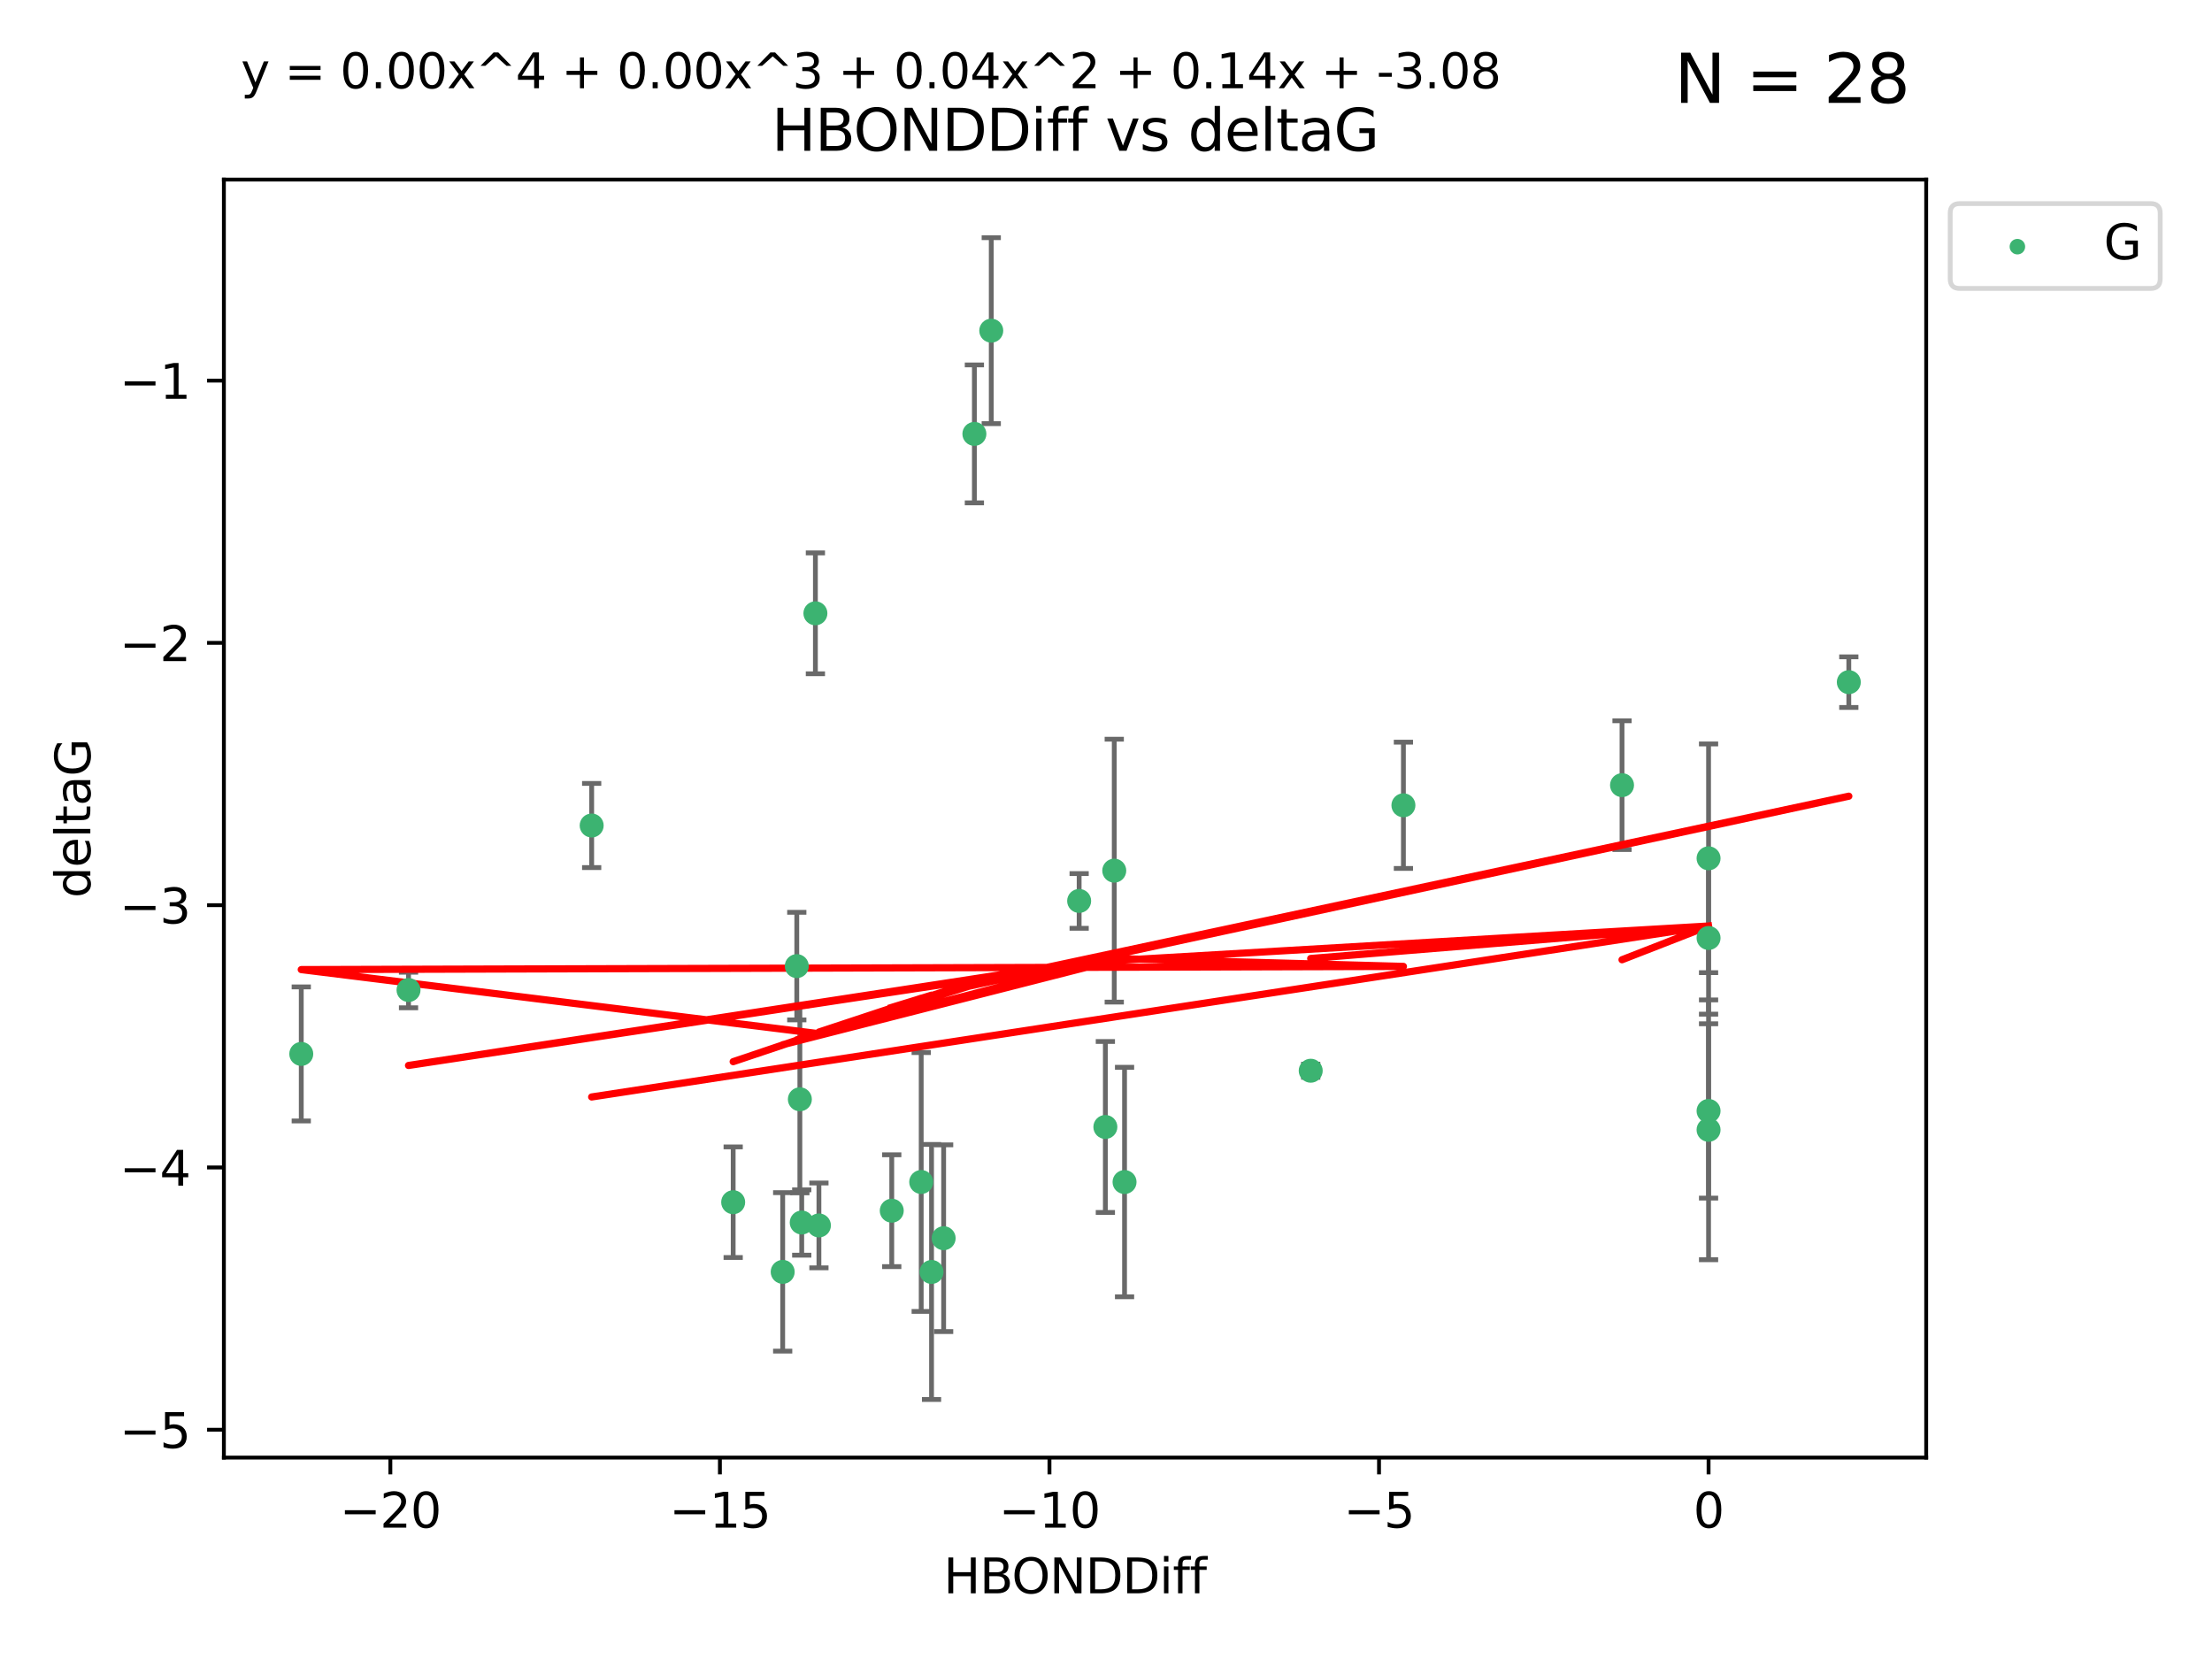 <?xml version="1.0" encoding="utf-8" standalone="no"?>
<!DOCTYPE svg PUBLIC "-//W3C//DTD SVG 1.1//EN"
  "http://www.w3.org/Graphics/SVG/1.1/DTD/svg11.dtd">
<svg xmlns:xlink="http://www.w3.org/1999/xlink" width="460.8pt" height="345.6pt" viewBox="0 0 460.8 345.6" xmlns="http://www.w3.org/2000/svg" version="1.1">
 <defs>
  <style type="text/css">*{stroke-linejoin: round; stroke-linecap: butt}</style>
 </defs>
 <g id="figure_1">
  <g id="patch_1">
   <path d="M 0 345.6 
L 460.8 345.6 
L 460.8 0 
L 0 0 
z
" style="fill: #ffffff"/>
  </g>
  <g id="axes_1">
   <g id="patch_2">
    <path d="M 46.64 303.64 
L 401.26 303.64 
L 401.26 37.411 
L 46.64 37.411 
z
" style="fill: #ffffff"/>
   </g>
   <g id="PathCollection_1">
    <defs>
     <path id="m107c7009f1" d="M 0 1.118 
C 0.297 1.118 0.581 1 0.791 0.791 
C 1 0.581 1.118 0.297 1.118 0 
C 1.118 -0.297 1 -0.581 0.791 -0.791 
C 0.581 -1 0.297 -1.118 0 -1.118 
C -0.297 -1.118 -0.581 -1 -0.791 -0.791 
C -1 -0.581 -1.118 -0.297 -1.118 0 
C -1.118 0.297 -1 0.581 -0.791 0.791 
C -0.581 1 -0.297 1.118 0 1.118 
z
" style="stroke: #3cb371"/>
    </defs>
    <g clip-path="url(#p089ae91d9b)">
     <use xlink:href="#m107c7009f1" x="185.769" y="252.211" style="fill: #3cb371; stroke: #3cb371"/>
     <use xlink:href="#m107c7009f1" x="194.057" y="264.972" style="fill: #3cb371; stroke: #3cb371"/>
     <use xlink:href="#m107c7009f1" x="152.734" y="250.441" style="fill: #3cb371; stroke: #3cb371"/>
     <use xlink:href="#m107c7009f1" x="191.904" y="246.229" style="fill: #3cb371; stroke: #3cb371"/>
     <use xlink:href="#m107c7009f1" x="170.597" y="255.28" style="fill: #3cb371; stroke: #3cb371"/>
     <use xlink:href="#m107c7009f1" x="196.578" y="257.942" style="fill: #3cb371; stroke: #3cb371"/>
     <use xlink:href="#m107c7009f1" x="385.141" y="142.106" style="fill: #3cb371; stroke: #3cb371"/>
     <use xlink:href="#m107c7009f1" x="206.497" y="68.883" style="fill: #3cb371; stroke: #3cb371"/>
     <use xlink:href="#m107c7009f1" x="167.015" y="254.674" style="fill: #3cb371; stroke: #3cb371"/>
     <use xlink:href="#m107c7009f1" x="234.264" y="246.241" style="fill: #3cb371; stroke: #3cb371"/>
     <use xlink:href="#m107c7009f1" x="163.048" y="264.956" style="fill: #3cb371; stroke: #3cb371"/>
     <use xlink:href="#m107c7009f1" x="230.268" y="234.768" style="fill: #3cb371; stroke: #3cb371"/>
     <use xlink:href="#m107c7009f1" x="165.985" y="201.259" style="fill: #3cb371; stroke: #3cb371"/>
     <use xlink:href="#m107c7009f1" x="202.983" y="90.388" style="fill: #3cb371; stroke: #3cb371"/>
     <use xlink:href="#m107c7009f1" x="166.626" y="229.002" style="fill: #3cb371; stroke: #3cb371"/>
     <use xlink:href="#m107c7009f1" x="169.863" y="127.765" style="fill: #3cb371; stroke: #3cb371"/>
     <use xlink:href="#m107c7009f1" x="62.759" y="219.551" style="fill: #3cb371; stroke: #3cb371"/>
     <use xlink:href="#m107c7009f1" x="292.357" y="167.759" style="fill: #3cb371; stroke: #3cb371"/>
     <use xlink:href="#m107c7009f1" x="232.12" y="181.37" style="fill: #3cb371; stroke: #3cb371"/>
     <use xlink:href="#m107c7009f1" x="85.104" y="206.24" style="fill: #3cb371; stroke: #3cb371"/>
     <use xlink:href="#m107c7009f1" x="224.806" y="187.683" style="fill: #3cb371; stroke: #3cb371"/>
     <use xlink:href="#m107c7009f1" x="355.925" y="195.399" style="fill: #3cb371; stroke: #3cb371"/>
     <use xlink:href="#m107c7009f1" x="273.045" y="223.052" style="fill: #3cb371; stroke: #3cb371"/>
     <use xlink:href="#m107c7009f1" x="355.925" y="178.803" style="fill: #3cb371; stroke: #3cb371"/>
     <use xlink:href="#m107c7009f1" x="337.898" y="163.562" style="fill: #3cb371; stroke: #3cb371"/>
     <use xlink:href="#m107c7009f1" x="355.925" y="235.362" style="fill: #3cb371; stroke: #3cb371"/>
     <use xlink:href="#m107c7009f1" x="123.256" y="171.969" style="fill: #3cb371; stroke: #3cb371"/>
     <use xlink:href="#m107c7009f1" x="355.925" y="231.428" style="fill: #3cb371; stroke: #3cb371"/>
    </g>
   </g>
   <g id="matplotlib.axis_1">
    <g id="xtick_1">
     <g id="line2d_1">
      <defs>
       <path id="m1749a77907" d="M 0 0 
L 0 3.5 
" style="stroke: #000000; stroke-width: 0.8"/>
      </defs>
      <g>
       <use xlink:href="#m1749a77907" x="81.318" y="303.64" style="stroke: #000000; stroke-width: 0.8"/>
      </g>
     </g>
     <g id="text_1">
      <!-- −20 -->
      <g transform="translate(70.766 318.238)scale(0.1 -0.1)">
       <defs>
        <path id="DejaVuSans-2212" d="M 678 2272 
L 4684 2272 
L 4684 1741 
L 678 1741 
L 678 2272 
z
" transform="scale(0.016)"/>
        <path id="DejaVuSans-32" d="M 1228 531 
L 3431 531 
L 3431 0 
L 469 0 
L 469 531 
Q 828 903 1448 1529 
Q 2069 2156 2228 2338 
Q 2531 2678 2651 2914 
Q 2772 3150 2772 3378 
Q 2772 3750 2511 3984 
Q 2250 4219 1831 4219 
Q 1534 4219 1204 4116 
Q 875 4013 500 3803 
L 500 4441 
Q 881 4594 1212 4672 
Q 1544 4750 1819 4750 
Q 2544 4750 2975 4387 
Q 3406 4025 3406 3419 
Q 3406 3131 3298 2873 
Q 3191 2616 2906 2266 
Q 2828 2175 2409 1742 
Q 1991 1309 1228 531 
z
" transform="scale(0.016)"/>
        <path id="DejaVuSans-30" d="M 2034 4250 
Q 1547 4250 1301 3770 
Q 1056 3291 1056 2328 
Q 1056 1369 1301 889 
Q 1547 409 2034 409 
Q 2525 409 2770 889 
Q 3016 1369 3016 2328 
Q 3016 3291 2770 3770 
Q 2525 4250 2034 4250 
z
M 2034 4750 
Q 2819 4750 3233 4129 
Q 3647 3509 3647 2328 
Q 3647 1150 3233 529 
Q 2819 -91 2034 -91 
Q 1250 -91 836 529 
Q 422 1150 422 2328 
Q 422 3509 836 4129 
Q 1250 4750 2034 4750 
z
" transform="scale(0.016)"/>
       </defs>
       <use xlink:href="#DejaVuSans-2212"/>
       <use xlink:href="#DejaVuSans-32" x="83.789"/>
       <use xlink:href="#DejaVuSans-30" x="147.412"/>
      </g>
     </g>
    </g>
    <g id="xtick_2">
     <g id="line2d_2">
      <g>
       <use xlink:href="#m1749a77907" x="149.97" y="303.64" style="stroke: #000000; stroke-width: 0.8"/>
      </g>
     </g>
     <g id="text_2">
      <!-- −15 -->
      <g transform="translate(139.418 318.238)scale(0.1 -0.1)">
       <defs>
        <path id="DejaVuSans-31" d="M 794 531 
L 1825 531 
L 1825 4091 
L 703 3866 
L 703 4441 
L 1819 4666 
L 2450 4666 
L 2450 531 
L 3481 531 
L 3481 0 
L 794 0 
L 794 531 
z
" transform="scale(0.016)"/>
        <path id="DejaVuSans-35" d="M 691 4666 
L 3169 4666 
L 3169 4134 
L 1269 4134 
L 1269 2991 
Q 1406 3038 1543 3061 
Q 1681 3084 1819 3084 
Q 2600 3084 3056 2656 
Q 3513 2228 3513 1497 
Q 3513 744 3044 326 
Q 2575 -91 1722 -91 
Q 1428 -91 1123 -41 
Q 819 9 494 109 
L 494 744 
Q 775 591 1075 516 
Q 1375 441 1709 441 
Q 2250 441 2565 725 
Q 2881 1009 2881 1497 
Q 2881 1984 2565 2268 
Q 2250 2553 1709 2553 
Q 1456 2553 1204 2497 
Q 953 2441 691 2322 
L 691 4666 
z
" transform="scale(0.016)"/>
       </defs>
       <use xlink:href="#DejaVuSans-2212"/>
       <use xlink:href="#DejaVuSans-31" x="83.789"/>
       <use xlink:href="#DejaVuSans-35" x="147.412"/>
      </g>
     </g>
    </g>
    <g id="xtick_3">
     <g id="line2d_3">
      <g>
       <use xlink:href="#m1749a77907" x="218.622" y="303.64" style="stroke: #000000; stroke-width: 0.8"/>
      </g>
     </g>
     <g id="text_3">
      <!-- −10 -->
      <g transform="translate(208.07 318.238)scale(0.1 -0.1)">
       <use xlink:href="#DejaVuSans-2212"/>
       <use xlink:href="#DejaVuSans-31" x="83.789"/>
       <use xlink:href="#DejaVuSans-30" x="147.412"/>
      </g>
     </g>
    </g>
    <g id="xtick_4">
     <g id="line2d_4">
      <g>
       <use xlink:href="#m1749a77907" x="287.274" y="303.64" style="stroke: #000000; stroke-width: 0.8"/>
      </g>
     </g>
     <g id="text_4">
      <!-- −5 -->
      <g transform="translate(279.903 318.238)scale(0.1 -0.1)">
       <use xlink:href="#DejaVuSans-2212"/>
       <use xlink:href="#DejaVuSans-35" x="83.789"/>
      </g>
     </g>
    </g>
    <g id="xtick_5">
     <g id="line2d_5">
      <g>
       <use xlink:href="#m1749a77907" x="355.925" y="303.64" style="stroke: #000000; stroke-width: 0.8"/>
      </g>
     </g>
     <g id="text_5">
      <!-- 0 -->
      <g transform="translate(352.744 318.238)scale(0.1 -0.1)">
       <use xlink:href="#DejaVuSans-30"/>
      </g>
     </g>
    </g>
    <g id="text_6">
     <!-- HBONDDiff -->
     <g transform="translate(196.561 331.917)scale(0.1 -0.1)">
      <defs>
       <path id="DejaVuSans-48" d="M 628 4666 
L 1259 4666 
L 1259 2753 
L 3553 2753 
L 3553 4666 
L 4184 4666 
L 4184 0 
L 3553 0 
L 3553 2222 
L 1259 2222 
L 1259 0 
L 628 0 
L 628 4666 
z
" transform="scale(0.016)"/>
       <path id="DejaVuSans-42" d="M 1259 2228 
L 1259 519 
L 2272 519 
Q 2781 519 3026 730 
Q 3272 941 3272 1375 
Q 3272 1813 3026 2020 
Q 2781 2228 2272 2228 
L 1259 2228 
z
M 1259 4147 
L 1259 2741 
L 2194 2741 
Q 2656 2741 2882 2914 
Q 3109 3088 3109 3444 
Q 3109 3797 2882 3972 
Q 2656 4147 2194 4147 
L 1259 4147 
z
M 628 4666 
L 2241 4666 
Q 2963 4666 3353 4366 
Q 3744 4066 3744 3513 
Q 3744 3084 3544 2831 
Q 3344 2578 2956 2516 
Q 3422 2416 3680 2098 
Q 3938 1781 3938 1306 
Q 3938 681 3513 340 
Q 3088 0 2303 0 
L 628 0 
L 628 4666 
z
" transform="scale(0.016)"/>
       <path id="DejaVuSans-4f" d="M 2522 4238 
Q 1834 4238 1429 3725 
Q 1025 3213 1025 2328 
Q 1025 1447 1429 934 
Q 1834 422 2522 422 
Q 3209 422 3611 934 
Q 4013 1447 4013 2328 
Q 4013 3213 3611 3725 
Q 3209 4238 2522 4238 
z
M 2522 4750 
Q 3503 4750 4090 4092 
Q 4678 3434 4678 2328 
Q 4678 1225 4090 567 
Q 3503 -91 2522 -91 
Q 1538 -91 948 565 
Q 359 1222 359 2328 
Q 359 3434 948 4092 
Q 1538 4750 2522 4750 
z
" transform="scale(0.016)"/>
       <path id="DejaVuSans-4e" d="M 628 4666 
L 1478 4666 
L 3547 763 
L 3547 4666 
L 4159 4666 
L 4159 0 
L 3309 0 
L 1241 3903 
L 1241 0 
L 628 0 
L 628 4666 
z
" transform="scale(0.016)"/>
       <path id="DejaVuSans-44" d="M 1259 4147 
L 1259 519 
L 2022 519 
Q 2988 519 3436 956 
Q 3884 1394 3884 2338 
Q 3884 3275 3436 3711 
Q 2988 4147 2022 4147 
L 1259 4147 
z
M 628 4666 
L 1925 4666 
Q 3281 4666 3915 4102 
Q 4550 3538 4550 2338 
Q 4550 1131 3912 565 
Q 3275 0 1925 0 
L 628 0 
L 628 4666 
z
" transform="scale(0.016)"/>
       <path id="DejaVuSans-69" d="M 603 3500 
L 1178 3500 
L 1178 0 
L 603 0 
L 603 3500 
z
M 603 4863 
L 1178 4863 
L 1178 4134 
L 603 4134 
L 603 4863 
z
" transform="scale(0.016)"/>
       <path id="DejaVuSans-66" d="M 2375 4863 
L 2375 4384 
L 1825 4384 
Q 1516 4384 1395 4259 
Q 1275 4134 1275 3809 
L 1275 3500 
L 2222 3500 
L 2222 3053 
L 1275 3053 
L 1275 0 
L 697 0 
L 697 3053 
L 147 3053 
L 147 3500 
L 697 3500 
L 697 3744 
Q 697 4328 969 4595 
Q 1241 4863 1831 4863 
L 2375 4863 
z
" transform="scale(0.016)"/>
      </defs>
      <use xlink:href="#DejaVuSans-48"/>
      <use xlink:href="#DejaVuSans-42" x="75.195"/>
      <use xlink:href="#DejaVuSans-4f" x="142.049"/>
      <use xlink:href="#DejaVuSans-4e" x="220.76"/>
      <use xlink:href="#DejaVuSans-44" x="295.564"/>
      <use xlink:href="#DejaVuSans-44" x="372.566"/>
      <use xlink:href="#DejaVuSans-69" x="449.568"/>
      <use xlink:href="#DejaVuSans-66" x="477.352"/>
      <use xlink:href="#DejaVuSans-66" x="512.557"/>
     </g>
    </g>
   </g>
   <g id="matplotlib.axis_2">
    <g id="ytick_1">
     <g id="line2d_6">
      <defs>
       <path id="m0805be3d81" d="M 0 0 
L -3.5 0 
" style="stroke: #000000; stroke-width: 0.8"/>
      </defs>
      <g>
       <use xlink:href="#m0805be3d81" x="46.64" y="297.844" style="stroke: #000000; stroke-width: 0.8"/>
      </g>
     </g>
     <g id="text_7">
      <!-- −5 -->
      <g transform="translate(24.898 301.643)scale(0.1 -0.1)">
       <use xlink:href="#DejaVuSans-2212"/>
       <use xlink:href="#DejaVuSans-35" x="83.789"/>
      </g>
     </g>
    </g>
    <g id="ytick_2">
     <g id="line2d_7">
      <g>
       <use xlink:href="#m0805be3d81" x="46.64" y="243.204" style="stroke: #000000; stroke-width: 0.8"/>
      </g>
     </g>
     <g id="text_8">
      <!-- −4 -->
      <g transform="translate(24.898 247.003)scale(0.1 -0.1)">
       <defs>
        <path id="DejaVuSans-34" d="M 2419 4116 
L 825 1625 
L 2419 1625 
L 2419 4116 
z
M 2253 4666 
L 3047 4666 
L 3047 1625 
L 3713 1625 
L 3713 1100 
L 3047 1100 
L 3047 0 
L 2419 0 
L 2419 1100 
L 313 1100 
L 313 1709 
L 2253 4666 
z
" transform="scale(0.016)"/>
       </defs>
       <use xlink:href="#DejaVuSans-2212"/>
       <use xlink:href="#DejaVuSans-34" x="83.789"/>
      </g>
     </g>
    </g>
    <g id="ytick_3">
     <g id="line2d_8">
      <g>
       <use xlink:href="#m0805be3d81" x="46.64" y="188.564" style="stroke: #000000; stroke-width: 0.8"/>
      </g>
     </g>
     <g id="text_9">
      <!-- −3 -->
      <g transform="translate(24.898 192.364)scale(0.1 -0.1)">
       <defs>
        <path id="DejaVuSans-33" d="M 2597 2516 
Q 3050 2419 3304 2112 
Q 3559 1806 3559 1356 
Q 3559 666 3084 287 
Q 2609 -91 1734 -91 
Q 1441 -91 1130 -33 
Q 819 25 488 141 
L 488 750 
Q 750 597 1062 519 
Q 1375 441 1716 441 
Q 2309 441 2620 675 
Q 2931 909 2931 1356 
Q 2931 1769 2642 2001 
Q 2353 2234 1838 2234 
L 1294 2234 
L 1294 2753 
L 1863 2753 
Q 2328 2753 2575 2939 
Q 2822 3125 2822 3475 
Q 2822 3834 2567 4026 
Q 2313 4219 1838 4219 
Q 1578 4219 1281 4162 
Q 984 4106 628 3988 
L 628 4550 
Q 988 4650 1302 4700 
Q 1616 4750 1894 4750 
Q 2613 4750 3031 4423 
Q 3450 4097 3450 3541 
Q 3450 3153 3228 2886 
Q 3006 2619 2597 2516 
z
" transform="scale(0.016)"/>
       </defs>
       <use xlink:href="#DejaVuSans-2212"/>
       <use xlink:href="#DejaVuSans-33" x="83.789"/>
      </g>
     </g>
    </g>
    <g id="ytick_4">
     <g id="line2d_9">
      <g>
       <use xlink:href="#m0805be3d81" x="46.64" y="133.924" style="stroke: #000000; stroke-width: 0.8"/>
      </g>
     </g>
     <g id="text_10">
      <!-- −2 -->
      <g transform="translate(24.898 137.724)scale(0.1 -0.1)">
       <use xlink:href="#DejaVuSans-2212"/>
       <use xlink:href="#DejaVuSans-32" x="83.789"/>
      </g>
     </g>
    </g>
    <g id="ytick_5">
     <g id="line2d_10">
      <g>
       <use xlink:href="#m0805be3d81" x="46.64" y="79.284" style="stroke: #000000; stroke-width: 0.8"/>
      </g>
     </g>
     <g id="text_11">
      <!-- −1 -->
      <g transform="translate(24.898 83.084)scale(0.1 -0.1)">
       <use xlink:href="#DejaVuSans-2212"/>
       <use xlink:href="#DejaVuSans-31" x="83.789"/>
      </g>
     </g>
    </g>
    <g id="text_12">
     <!-- deltaG -->
     <g transform="translate(18.818 187.064)rotate(-90)scale(0.1 -0.1)">
      <defs>
       <path id="DejaVuSans-64" d="M 2906 2969 
L 2906 4863 
L 3481 4863 
L 3481 0 
L 2906 0 
L 2906 525 
Q 2725 213 2448 61 
Q 2172 -91 1784 -91 
Q 1150 -91 751 415 
Q 353 922 353 1747 
Q 353 2572 751 3078 
Q 1150 3584 1784 3584 
Q 2172 3584 2448 3432 
Q 2725 3281 2906 2969 
z
M 947 1747 
Q 947 1113 1208 752 
Q 1469 391 1925 391 
Q 2381 391 2643 752 
Q 2906 1113 2906 1747 
Q 2906 2381 2643 2742 
Q 2381 3103 1925 3103 
Q 1469 3103 1208 2742 
Q 947 2381 947 1747 
z
" transform="scale(0.016)"/>
       <path id="DejaVuSans-65" d="M 3597 1894 
L 3597 1613 
L 953 1613 
Q 991 1019 1311 708 
Q 1631 397 2203 397 
Q 2534 397 2845 478 
Q 3156 559 3463 722 
L 3463 178 
Q 3153 47 2828 -22 
Q 2503 -91 2169 -91 
Q 1331 -91 842 396 
Q 353 884 353 1716 
Q 353 2575 817 3079 
Q 1281 3584 2069 3584 
Q 2775 3584 3186 3129 
Q 3597 2675 3597 1894 
z
M 3022 2063 
Q 3016 2534 2758 2815 
Q 2500 3097 2075 3097 
Q 1594 3097 1305 2825 
Q 1016 2553 972 2059 
L 3022 2063 
z
" transform="scale(0.016)"/>
       <path id="DejaVuSans-6c" d="M 603 4863 
L 1178 4863 
L 1178 0 
L 603 0 
L 603 4863 
z
" transform="scale(0.016)"/>
       <path id="DejaVuSans-74" d="M 1172 4494 
L 1172 3500 
L 2356 3500 
L 2356 3053 
L 1172 3053 
L 1172 1153 
Q 1172 725 1289 603 
Q 1406 481 1766 481 
L 2356 481 
L 2356 0 
L 1766 0 
Q 1100 0 847 248 
Q 594 497 594 1153 
L 594 3053 
L 172 3053 
L 172 3500 
L 594 3500 
L 594 4494 
L 1172 4494 
z
" transform="scale(0.016)"/>
       <path id="DejaVuSans-61" d="M 2194 1759 
Q 1497 1759 1228 1600 
Q 959 1441 959 1056 
Q 959 750 1161 570 
Q 1363 391 1709 391 
Q 2188 391 2477 730 
Q 2766 1069 2766 1631 
L 2766 1759 
L 2194 1759 
z
M 3341 1997 
L 3341 0 
L 2766 0 
L 2766 531 
Q 2569 213 2275 61 
Q 1981 -91 1556 -91 
Q 1019 -91 701 211 
Q 384 513 384 1019 
Q 384 1609 779 1909 
Q 1175 2209 1959 2209 
L 2766 2209 
L 2766 2266 
Q 2766 2663 2505 2880 
Q 2244 3097 1772 3097 
Q 1472 3097 1187 3025 
Q 903 2953 641 2809 
L 641 3341 
Q 956 3463 1253 3523 
Q 1550 3584 1831 3584 
Q 2591 3584 2966 3190 
Q 3341 2797 3341 1997 
z
" transform="scale(0.016)"/>
       <path id="DejaVuSans-47" d="M 3809 666 
L 3809 1919 
L 2778 1919 
L 2778 2438 
L 4434 2438 
L 4434 434 
Q 4069 175 3628 42 
Q 3188 -91 2688 -91 
Q 1594 -91 976 548 
Q 359 1188 359 2328 
Q 359 3472 976 4111 
Q 1594 4750 2688 4750 
Q 3144 4750 3555 4637 
Q 3966 4525 4313 4306 
L 4313 3634 
Q 3963 3931 3569 4081 
Q 3175 4231 2741 4231 
Q 1884 4231 1454 3753 
Q 1025 3275 1025 2328 
Q 1025 1384 1454 906 
Q 1884 428 2741 428 
Q 3075 428 3337 486 
Q 3600 544 3809 666 
z
" transform="scale(0.016)"/>
      </defs>
      <use xlink:href="#DejaVuSans-64"/>
      <use xlink:href="#DejaVuSans-65" x="63.477"/>
      <use xlink:href="#DejaVuSans-6c" x="125"/>
      <use xlink:href="#DejaVuSans-74" x="152.783"/>
      <use xlink:href="#DejaVuSans-61" x="191.992"/>
      <use xlink:href="#DejaVuSans-47" x="253.271"/>
     </g>
    </g>
   </g>
   <g id="LineCollection_1">
    <path d="M 185.769 263.861 
L 185.769 240.561 
" clip-path="url(#p089ae91d9b)" style="fill: none; stroke: #696969"/>
    <path d="M 194.057 291.539 
L 194.057 238.405 
" clip-path="url(#p089ae91d9b)" style="fill: none; stroke: #696969"/>
    <path d="M 152.734 261.962 
L 152.734 238.92 
" clip-path="url(#p089ae91d9b)" style="fill: none; stroke: #696969"/>
    <path d="M 191.904 273.192 
L 191.904 219.267 
" clip-path="url(#p089ae91d9b)" style="fill: none; stroke: #696969"/>
    <path d="M 170.597 264.116 
L 170.597 246.445 
" clip-path="url(#p089ae91d9b)" style="fill: none; stroke: #696969"/>
    <path d="M 196.578 277.391 
L 196.578 238.493 
" clip-path="url(#p089ae91d9b)" style="fill: none; stroke: #696969"/>
    <path d="M 385.141 147.375 
L 385.141 136.837 
" clip-path="url(#p089ae91d9b)" style="fill: none; stroke: #696969"/>
    <path d="M 206.497 88.254 
L 206.497 49.513 
" clip-path="url(#p089ae91d9b)" style="fill: none; stroke: #696969"/>
    <path d="M 167.015 261.477 
L 167.015 247.87 
" clip-path="url(#p089ae91d9b)" style="fill: none; stroke: #696969"/>
    <path d="M 234.264 270.142 
L 234.264 222.34 
" clip-path="url(#p089ae91d9b)" style="fill: none; stroke: #696969"/>
    <path d="M 163.048 281.463 
L 163.048 248.45 
" clip-path="url(#p089ae91d9b)" style="fill: none; stroke: #696969"/>
    <path d="M 230.268 252.578 
L 230.268 216.959 
" clip-path="url(#p089ae91d9b)" style="fill: none; stroke: #696969"/>
    <path d="M 165.985 212.466 
L 165.985 190.051 
" clip-path="url(#p089ae91d9b)" style="fill: none; stroke: #696969"/>
    <path d="M 202.983 104.757 
L 202.983 76.018 
" clip-path="url(#p089ae91d9b)" style="fill: none; stroke: #696969"/>
    <path d="M 166.626 248.489 
L 166.626 209.516 
" clip-path="url(#p089ae91d9b)" style="fill: none; stroke: #696969"/>
    <path d="M 169.863 140.357 
L 169.863 115.174 
" clip-path="url(#p089ae91d9b)" style="fill: none; stroke: #696969"/>
    <path d="M 62.759 233.511 
L 62.759 205.59 
" clip-path="url(#p089ae91d9b)" style="fill: none; stroke: #696969"/>
    <path d="M 292.357 180.911 
L 292.357 154.608 
" clip-path="url(#p089ae91d9b)" style="fill: none; stroke: #696969"/>
    <path d="M 232.12 208.753 
L 232.12 153.986 
" clip-path="url(#p089ae91d9b)" style="fill: none; stroke: #696969"/>
    <path d="M 85.104 209.94 
L 85.104 202.541 
" clip-path="url(#p089ae91d9b)" style="fill: none; stroke: #696969"/>
    <path d="M 224.806 193.382 
L 224.806 181.984 
" clip-path="url(#p089ae91d9b)" style="fill: none; stroke: #696969"/>
    <path d="M 355.925 211.267 
L 355.925 179.53 
" clip-path="url(#p089ae91d9b)" style="fill: none; stroke: #696969"/>
    <path d="M 273.045 224.416 
L 273.045 221.688 
" clip-path="url(#p089ae91d9b)" style="fill: none; stroke: #696969"/>
    <path d="M 355.925 202.627 
L 355.925 154.978 
" clip-path="url(#p089ae91d9b)" style="fill: none; stroke: #696969"/>
    <path d="M 337.898 176.973 
L 337.898 150.151 
" clip-path="url(#p089ae91d9b)" style="fill: none; stroke: #696969"/>
    <path d="M 355.925 262.421 
L 355.925 208.303 
" clip-path="url(#p089ae91d9b)" style="fill: none; stroke: #696969"/>
    <path d="M 123.256 180.734 
L 123.256 163.205 
" clip-path="url(#p089ae91d9b)" style="fill: none; stroke: #696969"/>
    <path d="M 355.925 249.586 
L 355.925 213.27 
" clip-path="url(#p089ae91d9b)" style="fill: none; stroke: #696969"/>
   </g>
   <g id="line2d_11">
    <defs>
     <path id="m7334a4f0d0" d="M 2 0 
L -2 -0 
" style="stroke: #696969"/>
    </defs>
    <g clip-path="url(#p089ae91d9b)">
     <use xlink:href="#m7334a4f0d0" x="185.769" y="263.861" style="fill: #696969; stroke: #696969"/>
     <use xlink:href="#m7334a4f0d0" x="194.057" y="291.539" style="fill: #696969; stroke: #696969"/>
     <use xlink:href="#m7334a4f0d0" x="152.734" y="261.962" style="fill: #696969; stroke: #696969"/>
     <use xlink:href="#m7334a4f0d0" x="191.904" y="273.192" style="fill: #696969; stroke: #696969"/>
     <use xlink:href="#m7334a4f0d0" x="170.597" y="264.116" style="fill: #696969; stroke: #696969"/>
     <use xlink:href="#m7334a4f0d0" x="196.578" y="277.391" style="fill: #696969; stroke: #696969"/>
     <use xlink:href="#m7334a4f0d0" x="385.141" y="147.375" style="fill: #696969; stroke: #696969"/>
     <use xlink:href="#m7334a4f0d0" x="206.497" y="88.254" style="fill: #696969; stroke: #696969"/>
     <use xlink:href="#m7334a4f0d0" x="167.015" y="261.477" style="fill: #696969; stroke: #696969"/>
     <use xlink:href="#m7334a4f0d0" x="234.264" y="270.142" style="fill: #696969; stroke: #696969"/>
     <use xlink:href="#m7334a4f0d0" x="163.048" y="281.463" style="fill: #696969; stroke: #696969"/>
     <use xlink:href="#m7334a4f0d0" x="230.268" y="252.578" style="fill: #696969; stroke: #696969"/>
     <use xlink:href="#m7334a4f0d0" x="165.985" y="212.466" style="fill: #696969; stroke: #696969"/>
     <use xlink:href="#m7334a4f0d0" x="202.983" y="104.757" style="fill: #696969; stroke: #696969"/>
     <use xlink:href="#m7334a4f0d0" x="166.626" y="248.489" style="fill: #696969; stroke: #696969"/>
     <use xlink:href="#m7334a4f0d0" x="169.863" y="140.357" style="fill: #696969; stroke: #696969"/>
     <use xlink:href="#m7334a4f0d0" x="62.759" y="233.511" style="fill: #696969; stroke: #696969"/>
     <use xlink:href="#m7334a4f0d0" x="292.357" y="180.911" style="fill: #696969; stroke: #696969"/>
     <use xlink:href="#m7334a4f0d0" x="232.12" y="208.753" style="fill: #696969; stroke: #696969"/>
     <use xlink:href="#m7334a4f0d0" x="85.104" y="209.94" style="fill: #696969; stroke: #696969"/>
     <use xlink:href="#m7334a4f0d0" x="224.806" y="193.382" style="fill: #696969; stroke: #696969"/>
     <use xlink:href="#m7334a4f0d0" x="355.925" y="211.267" style="fill: #696969; stroke: #696969"/>
     <use xlink:href="#m7334a4f0d0" x="273.045" y="224.416" style="fill: #696969; stroke: #696969"/>
     <use xlink:href="#m7334a4f0d0" x="355.925" y="202.627" style="fill: #696969; stroke: #696969"/>
     <use xlink:href="#m7334a4f0d0" x="337.898" y="176.973" style="fill: #696969; stroke: #696969"/>
     <use xlink:href="#m7334a4f0d0" x="355.925" y="262.421" style="fill: #696969; stroke: #696969"/>
     <use xlink:href="#m7334a4f0d0" x="123.256" y="180.734" style="fill: #696969; stroke: #696969"/>
     <use xlink:href="#m7334a4f0d0" x="355.925" y="249.586" style="fill: #696969; stroke: #696969"/>
    </g>
   </g>
   <g id="line2d_12">
    <g clip-path="url(#p089ae91d9b)">
     <use xlink:href="#m7334a4f0d0" x="185.769" y="240.561" style="fill: #696969; stroke: #696969"/>
     <use xlink:href="#m7334a4f0d0" x="194.057" y="238.405" style="fill: #696969; stroke: #696969"/>
     <use xlink:href="#m7334a4f0d0" x="152.734" y="238.92" style="fill: #696969; stroke: #696969"/>
     <use xlink:href="#m7334a4f0d0" x="191.904" y="219.267" style="fill: #696969; stroke: #696969"/>
     <use xlink:href="#m7334a4f0d0" x="170.597" y="246.445" style="fill: #696969; stroke: #696969"/>
     <use xlink:href="#m7334a4f0d0" x="196.578" y="238.493" style="fill: #696969; stroke: #696969"/>
     <use xlink:href="#m7334a4f0d0" x="385.141" y="136.837" style="fill: #696969; stroke: #696969"/>
     <use xlink:href="#m7334a4f0d0" x="206.497" y="49.513" style="fill: #696969; stroke: #696969"/>
     <use xlink:href="#m7334a4f0d0" x="167.015" y="247.87" style="fill: #696969; stroke: #696969"/>
     <use xlink:href="#m7334a4f0d0" x="234.264" y="222.34" style="fill: #696969; stroke: #696969"/>
     <use xlink:href="#m7334a4f0d0" x="163.048" y="248.45" style="fill: #696969; stroke: #696969"/>
     <use xlink:href="#m7334a4f0d0" x="230.268" y="216.959" style="fill: #696969; stroke: #696969"/>
     <use xlink:href="#m7334a4f0d0" x="165.985" y="190.051" style="fill: #696969; stroke: #696969"/>
     <use xlink:href="#m7334a4f0d0" x="202.983" y="76.018" style="fill: #696969; stroke: #696969"/>
     <use xlink:href="#m7334a4f0d0" x="166.626" y="209.516" style="fill: #696969; stroke: #696969"/>
     <use xlink:href="#m7334a4f0d0" x="169.863" y="115.174" style="fill: #696969; stroke: #696969"/>
     <use xlink:href="#m7334a4f0d0" x="62.759" y="205.59" style="fill: #696969; stroke: #696969"/>
     <use xlink:href="#m7334a4f0d0" x="292.357" y="154.608" style="fill: #696969; stroke: #696969"/>
     <use xlink:href="#m7334a4f0d0" x="232.12" y="153.986" style="fill: #696969; stroke: #696969"/>
     <use xlink:href="#m7334a4f0d0" x="85.104" y="202.541" style="fill: #696969; stroke: #696969"/>
     <use xlink:href="#m7334a4f0d0" x="224.806" y="181.984" style="fill: #696969; stroke: #696969"/>
     <use xlink:href="#m7334a4f0d0" x="355.925" y="179.53" style="fill: #696969; stroke: #696969"/>
     <use xlink:href="#m7334a4f0d0" x="273.045" y="221.688" style="fill: #696969; stroke: #696969"/>
     <use xlink:href="#m7334a4f0d0" x="355.925" y="154.978" style="fill: #696969; stroke: #696969"/>
     <use xlink:href="#m7334a4f0d0" x="337.898" y="150.151" style="fill: #696969; stroke: #696969"/>
     <use xlink:href="#m7334a4f0d0" x="355.925" y="208.303" style="fill: #696969; stroke: #696969"/>
     <use xlink:href="#m7334a4f0d0" x="123.256" y="163.205" style="fill: #696969; stroke: #696969"/>
     <use xlink:href="#m7334a4f0d0" x="355.925" y="213.27" style="fill: #696969; stroke: #696969"/>
    </g>
   </g>
   <g id="line2d_13">
    <path d="M 185.769 209.859 
L 194.057 207.31 
L 152.734 221.164 
L 191.904 207.949 
L 170.597 214.993 
L 196.578 206.586 
L 385.141 165.862 
L 206.497 204.004 
L 167.015 216.248 
L 234.264 199.477 
L 163.048 217.638 
L 230.268 199.867 
L 165.985 216.61 
L 202.983 204.867 
L 166.626 216.385 
L 169.863 215.25 
L 62.759 201.984 
L 292.357 201.321 
L 232.12 199.675 
L 85.104 221.956 
L 224.806 200.544 
L 355.925 192.906 
L 273.045 199.671 
L 355.925 192.906 
L 337.898 199.932 
L 355.925 192.906 
L 123.256 228.518 
L 355.925 192.906 
" clip-path="url(#p089ae91d9b)" style="fill: none; stroke: #ff0000; stroke-width: 1.5; stroke-linecap: square"/>
   </g>
   <g id="line2d_14">
    <defs>
     <path id="m7527c0134e" d="M 0 2 
C 0.53 2 1.039 1.789 1.414 1.414 
C 1.789 1.039 2 0.53 2 0 
C 2 -0.53 1.789 -1.039 1.414 -1.414 
C 1.039 -1.789 0.53 -2 0 -2 
C -0.53 -2 -1.039 -1.789 -1.414 -1.414 
C -1.789 -1.039 -2 -0.53 -2 0 
C -2 0.53 -1.789 1.039 -1.414 1.414 
C -1.039 1.789 -0.53 2 0 2 
z
" style="stroke: #3cb371"/>
    </defs>
    <g clip-path="url(#p089ae91d9b)">
     <use xlink:href="#m7527c0134e" x="185.769" y="252.211" style="fill: #3cb371; stroke: #3cb371"/>
     <use xlink:href="#m7527c0134e" x="194.057" y="264.972" style="fill: #3cb371; stroke: #3cb371"/>
     <use xlink:href="#m7527c0134e" x="152.734" y="250.441" style="fill: #3cb371; stroke: #3cb371"/>
     <use xlink:href="#m7527c0134e" x="191.904" y="246.229" style="fill: #3cb371; stroke: #3cb371"/>
     <use xlink:href="#m7527c0134e" x="170.597" y="255.28" style="fill: #3cb371; stroke: #3cb371"/>
     <use xlink:href="#m7527c0134e" x="196.578" y="257.942" style="fill: #3cb371; stroke: #3cb371"/>
     <use xlink:href="#m7527c0134e" x="385.141" y="142.106" style="fill: #3cb371; stroke: #3cb371"/>
     <use xlink:href="#m7527c0134e" x="206.497" y="68.883" style="fill: #3cb371; stroke: #3cb371"/>
     <use xlink:href="#m7527c0134e" x="167.015" y="254.674" style="fill: #3cb371; stroke: #3cb371"/>
     <use xlink:href="#m7527c0134e" x="234.264" y="246.241" style="fill: #3cb371; stroke: #3cb371"/>
     <use xlink:href="#m7527c0134e" x="163.048" y="264.956" style="fill: #3cb371; stroke: #3cb371"/>
     <use xlink:href="#m7527c0134e" x="230.268" y="234.768" style="fill: #3cb371; stroke: #3cb371"/>
     <use xlink:href="#m7527c0134e" x="165.985" y="201.259" style="fill: #3cb371; stroke: #3cb371"/>
     <use xlink:href="#m7527c0134e" x="202.983" y="90.388" style="fill: #3cb371; stroke: #3cb371"/>
     <use xlink:href="#m7527c0134e" x="166.626" y="229.002" style="fill: #3cb371; stroke: #3cb371"/>
     <use xlink:href="#m7527c0134e" x="169.863" y="127.765" style="fill: #3cb371; stroke: #3cb371"/>
     <use xlink:href="#m7527c0134e" x="62.759" y="219.551" style="fill: #3cb371; stroke: #3cb371"/>
     <use xlink:href="#m7527c0134e" x="292.357" y="167.759" style="fill: #3cb371; stroke: #3cb371"/>
     <use xlink:href="#m7527c0134e" x="232.12" y="181.37" style="fill: #3cb371; stroke: #3cb371"/>
     <use xlink:href="#m7527c0134e" x="85.104" y="206.24" style="fill: #3cb371; stroke: #3cb371"/>
     <use xlink:href="#m7527c0134e" x="224.806" y="187.683" style="fill: #3cb371; stroke: #3cb371"/>
     <use xlink:href="#m7527c0134e" x="355.925" y="195.399" style="fill: #3cb371; stroke: #3cb371"/>
     <use xlink:href="#m7527c0134e" x="273.045" y="223.052" style="fill: #3cb371; stroke: #3cb371"/>
     <use xlink:href="#m7527c0134e" x="355.925" y="178.803" style="fill: #3cb371; stroke: #3cb371"/>
     <use xlink:href="#m7527c0134e" x="337.898" y="163.562" style="fill: #3cb371; stroke: #3cb371"/>
     <use xlink:href="#m7527c0134e" x="355.925" y="235.362" style="fill: #3cb371; stroke: #3cb371"/>
     <use xlink:href="#m7527c0134e" x="123.256" y="171.969" style="fill: #3cb371; stroke: #3cb371"/>
     <use xlink:href="#m7527c0134e" x="355.925" y="231.428" style="fill: #3cb371; stroke: #3cb371"/>
    </g>
   </g>
   <g id="patch_3">
    <path d="M 46.64 303.64 
L 46.64 37.411 
" style="fill: none; stroke: #000000; stroke-width: 0.8; stroke-linejoin: miter; stroke-linecap: square"/>
   </g>
   <g id="patch_4">
    <path d="M 401.26 303.64 
L 401.26 37.411 
" style="fill: none; stroke: #000000; stroke-width: 0.8; stroke-linejoin: miter; stroke-linecap: square"/>
   </g>
   <g id="patch_5">
    <path d="M 46.64 303.64 
L 401.26 303.64 
" style="fill: none; stroke: #000000; stroke-width: 0.8; stroke-linejoin: miter; stroke-linecap: square"/>
   </g>
   <g id="patch_6">
    <path d="M 46.64 37.411 
L 401.26 37.411 
" style="fill: none; stroke: #000000; stroke-width: 0.8; stroke-linejoin: miter; stroke-linecap: square"/>
   </g>
   <g id="text_13">
    <!-- N = 28 -->
    <g transform="translate(348.795 21.426)scale(0.14 -0.14)">
     <defs>
      <path id="DejaVuSans-20" transform="scale(0.016)"/>
      <path id="DejaVuSans-3d" d="M 678 2906 
L 4684 2906 
L 4684 2381 
L 678 2381 
L 678 2906 
z
M 678 1631 
L 4684 1631 
L 4684 1100 
L 678 1100 
L 678 1631 
z
" transform="scale(0.016)"/>
      <path id="DejaVuSans-38" d="M 2034 2216 
Q 1584 2216 1326 1975 
Q 1069 1734 1069 1313 
Q 1069 891 1326 650 
Q 1584 409 2034 409 
Q 2484 409 2743 651 
Q 3003 894 3003 1313 
Q 3003 1734 2745 1975 
Q 2488 2216 2034 2216 
z
M 1403 2484 
Q 997 2584 770 2862 
Q 544 3141 544 3541 
Q 544 4100 942 4425 
Q 1341 4750 2034 4750 
Q 2731 4750 3128 4425 
Q 3525 4100 3525 3541 
Q 3525 3141 3298 2862 
Q 3072 2584 2669 2484 
Q 3125 2378 3379 2068 
Q 3634 1759 3634 1313 
Q 3634 634 3220 271 
Q 2806 -91 2034 -91 
Q 1263 -91 848 271 
Q 434 634 434 1313 
Q 434 1759 690 2068 
Q 947 2378 1403 2484 
z
M 1172 3481 
Q 1172 3119 1398 2916 
Q 1625 2713 2034 2713 
Q 2441 2713 2670 2916 
Q 2900 3119 2900 3481 
Q 2900 3844 2670 4047 
Q 2441 4250 2034 4250 
Q 1625 4250 1398 4047 
Q 1172 3844 1172 3481 
z
" transform="scale(0.016)"/>
     </defs>
     <use xlink:href="#DejaVuSans-4e"/>
     <use xlink:href="#DejaVuSans-20" x="74.805"/>
     <use xlink:href="#DejaVuSans-3d" x="106.592"/>
     <use xlink:href="#DejaVuSans-20" x="190.381"/>
     <use xlink:href="#DejaVuSans-32" x="222.168"/>
     <use xlink:href="#DejaVuSans-38" x="285.791"/>
    </g>
   </g>
   <g id="text_14">
    <!-- y = 0.00x^4 + 0.00x^3 + 0.04x^2 + 0.14x + -3.08 -->
    <g transform="translate(50.186 18.387)scale(0.1 -0.1)">
     <defs>
      <path id="DejaVuSans-79" d="M 2059 -325 
Q 1816 -950 1584 -1140 
Q 1353 -1331 966 -1331 
L 506 -1331 
L 506 -850 
L 844 -850 
Q 1081 -850 1212 -737 
Q 1344 -625 1503 -206 
L 1606 56 
L 191 3500 
L 800 3500 
L 1894 763 
L 2988 3500 
L 3597 3500 
L 2059 -325 
z
" transform="scale(0.016)"/>
      <path id="DejaVuSans-2e" d="M 684 794 
L 1344 794 
L 1344 0 
L 684 0 
L 684 794 
z
" transform="scale(0.016)"/>
      <path id="DejaVuSans-78" d="M 3513 3500 
L 2247 1797 
L 3578 0 
L 2900 0 
L 1881 1375 
L 863 0 
L 184 0 
L 1544 1831 
L 300 3500 
L 978 3500 
L 1906 2253 
L 2834 3500 
L 3513 3500 
z
" transform="scale(0.016)"/>
      <path id="DejaVuSans-5e" d="M 2988 4666 
L 4684 2925 
L 4056 2925 
L 2681 4159 
L 1306 2925 
L 678 2925 
L 2375 4666 
L 2988 4666 
z
" transform="scale(0.016)"/>
      <path id="DejaVuSans-2b" d="M 2944 4013 
L 2944 2272 
L 4684 2272 
L 4684 1741 
L 2944 1741 
L 2944 0 
L 2419 0 
L 2419 1741 
L 678 1741 
L 678 2272 
L 2419 2272 
L 2419 4013 
L 2944 4013 
z
" transform="scale(0.016)"/>
      <path id="DejaVuSans-2d" d="M 313 2009 
L 1997 2009 
L 1997 1497 
L 313 1497 
L 313 2009 
z
" transform="scale(0.016)"/>
     </defs>
     <use xlink:href="#DejaVuSans-79"/>
     <use xlink:href="#DejaVuSans-20" x="59.18"/>
     <use xlink:href="#DejaVuSans-3d" x="90.967"/>
     <use xlink:href="#DejaVuSans-20" x="174.756"/>
     <use xlink:href="#DejaVuSans-30" x="206.543"/>
     <use xlink:href="#DejaVuSans-2e" x="270.166"/>
     <use xlink:href="#DejaVuSans-30" x="301.953"/>
     <use xlink:href="#DejaVuSans-30" x="365.576"/>
     <use xlink:href="#DejaVuSans-78" x="429.199"/>
     <use xlink:href="#DejaVuSans-5e" x="488.379"/>
     <use xlink:href="#DejaVuSans-34" x="572.168"/>
     <use xlink:href="#DejaVuSans-20" x="635.791"/>
     <use xlink:href="#DejaVuSans-2b" x="667.578"/>
     <use xlink:href="#DejaVuSans-20" x="751.367"/>
     <use xlink:href="#DejaVuSans-30" x="783.154"/>
     <use xlink:href="#DejaVuSans-2e" x="846.777"/>
     <use xlink:href="#DejaVuSans-30" x="878.564"/>
     <use xlink:href="#DejaVuSans-30" x="942.188"/>
     <use xlink:href="#DejaVuSans-78" x="1005.811"/>
     <use xlink:href="#DejaVuSans-5e" x="1064.99"/>
     <use xlink:href="#DejaVuSans-33" x="1148.779"/>
     <use xlink:href="#DejaVuSans-20" x="1212.402"/>
     <use xlink:href="#DejaVuSans-2b" x="1244.189"/>
     <use xlink:href="#DejaVuSans-20" x="1327.979"/>
     <use xlink:href="#DejaVuSans-30" x="1359.766"/>
     <use xlink:href="#DejaVuSans-2e" x="1423.389"/>
     <use xlink:href="#DejaVuSans-30" x="1455.176"/>
     <use xlink:href="#DejaVuSans-34" x="1518.799"/>
     <use xlink:href="#DejaVuSans-78" x="1582.422"/>
     <use xlink:href="#DejaVuSans-5e" x="1641.602"/>
     <use xlink:href="#DejaVuSans-32" x="1725.391"/>
     <use xlink:href="#DejaVuSans-20" x="1789.014"/>
     <use xlink:href="#DejaVuSans-2b" x="1820.801"/>
     <use xlink:href="#DejaVuSans-20" x="1904.59"/>
     <use xlink:href="#DejaVuSans-30" x="1936.377"/>
     <use xlink:href="#DejaVuSans-2e" x="2000"/>
     <use xlink:href="#DejaVuSans-31" x="2031.787"/>
     <use xlink:href="#DejaVuSans-34" x="2095.41"/>
     <use xlink:href="#DejaVuSans-78" x="2159.033"/>
     <use xlink:href="#DejaVuSans-20" x="2218.213"/>
     <use xlink:href="#DejaVuSans-2b" x="2250"/>
     <use xlink:href="#DejaVuSans-20" x="2333.789"/>
     <use xlink:href="#DejaVuSans-2d" x="2365.576"/>
     <use xlink:href="#DejaVuSans-33" x="2401.66"/>
     <use xlink:href="#DejaVuSans-2e" x="2465.283"/>
     <use xlink:href="#DejaVuSans-30" x="2497.07"/>
     <use xlink:href="#DejaVuSans-38" x="2560.693"/>
    </g>
   </g>
   <g id="text_15">
    <!-- HBONDDiff vs deltaG -->
    <g transform="translate(160.747 31.411)scale(0.12 -0.12)">
     <defs>
      <path id="DejaVuSans-76" d="M 191 3500 
L 800 3500 
L 1894 563 
L 2988 3500 
L 3597 3500 
L 2284 0 
L 1503 0 
L 191 3500 
z
" transform="scale(0.016)"/>
      <path id="DejaVuSans-73" d="M 2834 3397 
L 2834 2853 
Q 2591 2978 2328 3040 
Q 2066 3103 1784 3103 
Q 1356 3103 1142 2972 
Q 928 2841 928 2578 
Q 928 2378 1081 2264 
Q 1234 2150 1697 2047 
L 1894 2003 
Q 2506 1872 2764 1633 
Q 3022 1394 3022 966 
Q 3022 478 2636 193 
Q 2250 -91 1575 -91 
Q 1294 -91 989 -36 
Q 684 19 347 128 
L 347 722 
Q 666 556 975 473 
Q 1284 391 1588 391 
Q 1994 391 2212 530 
Q 2431 669 2431 922 
Q 2431 1156 2273 1281 
Q 2116 1406 1581 1522 
L 1381 1569 
Q 847 1681 609 1914 
Q 372 2147 372 2553 
Q 372 3047 722 3315 
Q 1072 3584 1716 3584 
Q 2034 3584 2315 3537 
Q 2597 3491 2834 3397 
z
" transform="scale(0.016)"/>
     </defs>
     <use xlink:href="#DejaVuSans-48"/>
     <use xlink:href="#DejaVuSans-42" x="75.195"/>
     <use xlink:href="#DejaVuSans-4f" x="142.049"/>
     <use xlink:href="#DejaVuSans-4e" x="220.76"/>
     <use xlink:href="#DejaVuSans-44" x="295.564"/>
     <use xlink:href="#DejaVuSans-44" x="372.566"/>
     <use xlink:href="#DejaVuSans-69" x="449.568"/>
     <use xlink:href="#DejaVuSans-66" x="477.352"/>
     <use xlink:href="#DejaVuSans-66" x="512.557"/>
     <use xlink:href="#DejaVuSans-20" x="547.762"/>
     <use xlink:href="#DejaVuSans-76" x="579.549"/>
     <use xlink:href="#DejaVuSans-73" x="638.729"/>
     <use xlink:href="#DejaVuSans-20" x="690.828"/>
     <use xlink:href="#DejaVuSans-64" x="722.615"/>
     <use xlink:href="#DejaVuSans-65" x="786.092"/>
     <use xlink:href="#DejaVuSans-6c" x="847.615"/>
     <use xlink:href="#DejaVuSans-74" x="875.398"/>
     <use xlink:href="#DejaVuSans-61" x="914.607"/>
     <use xlink:href="#DejaVuSans-47" x="975.887"/>
    </g>
   </g>
   <g id="legend_1">
    <g id="patch_7">
     <path d="M 408.26 60.089 
L 448.008 60.089 
Q 450.008 60.089 450.008 58.089 
L 450.008 44.411 
Q 450.008 42.411 448.008 42.411 
L 408.26 42.411 
Q 406.26 42.411 406.26 44.411 
L 406.26 58.089 
Q 406.26 60.089 408.26 60.089 
z
" style="fill: #ffffff; opacity: 0.8; stroke: #cccccc; stroke-linejoin: miter"/>
    </g>
    <g id="PathCollection_2">
     <g>
      <use xlink:href="#m107c7009f1" x="420.26" y="51.385" style="fill: #3cb371; stroke: #3cb371"/>
     </g>
    </g>
    <g id="text_16">
     <!-- G -->
     <g transform="translate(438.26 54.01)scale(0.1 -0.1)">
      <use xlink:href="#DejaVuSans-47"/>
     </g>
    </g>
   </g>
  </g>
 </g>
 <defs>
  <clipPath id="p089ae91d9b">
   <rect x="46.64" y="37.411" width="354.62" height="266.229"/>
  </clipPath>
 </defs>
</svg>

